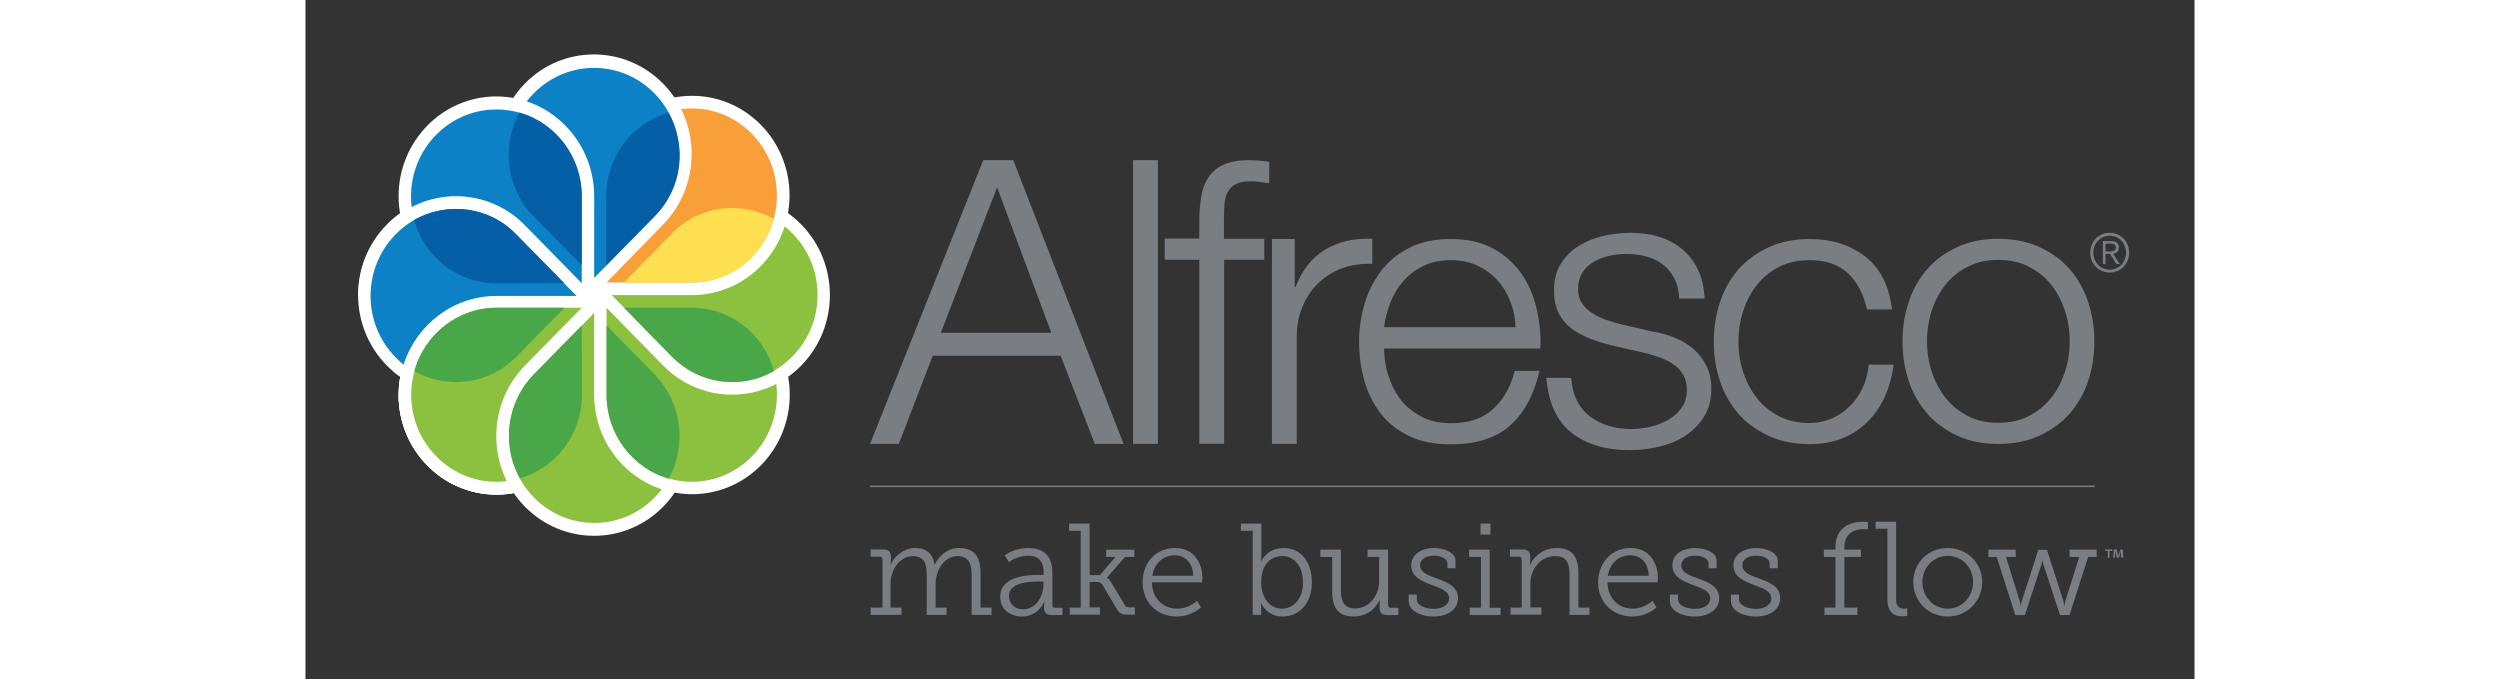 <?xml version="1.0" encoding="utf-8"?>
<!-- Generator: Adobe Illustrator 22.1.0, SVG Export Plug-In . SVG Version: 6.00 Build 0)  -->
<!DOCTYPE svg PUBLIC "-//W3C//DTD SVG 1.1//EN" "http://www.w3.org/Graphics/SVG/1.1/DTD/svg11.dtd">
<svg version="1.1"
		 id="Layer_1"
		 xmlns="http://www.w3.org/2000/svg"
		 xmlns:xlink="http://www.w3.org/1999/xlink"
		 x="0px" y="0px"
	 	 viewBox="0 0 912.8 328.2"
		 style="enable-background:new 0 0 912.8 328.2;" 
		 xml:space="preserve"
	 	 height="255.16"
   	 width="939.173">
<rect x="0" y="0" width="912.8" height="328.2" fill="#333333" stroke="none"/>
<style type="text/css">
	.st0{fill:#7A7E82;}
	.st1{fill:#FFFFFF;}
	.st2{fill:#8CC03F;}
	.st3{fill:#F99F39;}
	.st4{fill:#0D81C5;}
	.st5{fill:#045FA6;}
	.st6{fill:#FDDF4F;}
	.st7{fill:#4AA749;}
	.st8{fill:none;stroke:#7A7E82;stroke-width:0.75;stroke-miterlimit:10;}
</style>
<g>
	<g>
		<g>
			<path class="st0" d="M273.5,293.6h5.3v-23.2c0-0.9-0.5-1.4-1.4-1.4h-4.3v-3.5h6c2.6,0,3.8,1.1,3.8,3.5v1.8c0,1.3-0.3,2.3-0.3,2.3
				h0.1c1.6-4.3,6.7-8.3,11.7-8.3c5.7,0,8.7,2.7,9.6,8h0.1c1.8-4.2,6.3-8,11.7-8c7.6,0,10.4,4.5,10.4,12.2v16.6h5.3v3.5h-9.6v-19
				c0-5.1-1.1-9.4-6.8-9.4c-6.4,0-10.6,6.8-10.6,13.3v11.6h5.3v3.5h-9.6v-19c0-4.8-0.6-9.4-6.7-9.4c-6.5,0-10.8,6.8-10.8,13.4v11.5
				h5.3v3.5h-14.9V293.6z"/>
			<path class="st0" d="M354.6,277.8h2.1v-1.3c0-5.9-3.2-8-7.6-8c-5.3,0-9.2,3.1-9.2,3.1l-2-3.2c0,0,4.3-3.6,11.4-3.6
				c7.7,0,11.6,4.1,11.6,11.9v15.6c0,0.9,0.5,1.4,1.4,1.4h3.5v3.5h-5.1c-2.7,0-3.8-1.2-3.8-3.5v-0.6c0-1.5,0.2-2.4,0.2-2.4h-0.1
				c0,0-2.7,7.2-10.8,7.2c-5.1,0-10.5-3-10.5-9.4C335.6,278.2,349.2,277.8,354.6,277.8z M346.7,294.4c6.3,0,9.9-6.3,9.9-11.9V281
				h-1.8c-2.6,0-14.9-0.3-14.9,7C340,291.3,342.3,294.4,346.7,294.4z"/>
			<path class="st0" d="M369.3,293.6h5.3v-37.1H369V253h9.9v24.9h5l7.5-8.8h-4.5v-3.5h13.6v3.5H396l-8.7,10v0.1
				c0.1,0,0.9,0.4,2.2,2.5l6.3,10.5c0.6,1.1,1.1,1.3,2.9,1.3h2.1v3.5h-3.5c-3.1,0-4-0.6-5.5-3.1l-6.7-11.4c-0.8-1.1-1.6-1.3-3.1-1.3
				h-3.1v12.3h5v3.5h-14.6V293.6z"/>
			<path class="st0" d="M420.2,264.8c8.7,0,13.2,6.7,13.2,14.6c0,0.8-0.2,2-0.2,2H409c0.2,8.1,5.7,12.7,12.2,12.7
				c5.8,0,9.6-3.8,9.6-3.8l1.9,3.2c0,0-4.5,4.4-11.7,4.4c-9.4,0-16.5-6.8-16.5-16.5C404.6,271,411.6,264.8,420.2,264.8z M429,278.2
				c-0.3-6.7-4.3-9.9-8.9-9.9c-5.3,0-9.9,3.5-10.9,9.9H429z"/>
			<path class="st0" d="M457.7,256.5H452V253h9.9v15.6c0,1.5-0.2,2.6-0.2,2.6h0.1c0,0,2.8-6.4,10.8-6.4c8.5,0,13.7,6.8,13.7,16.6
				c0,10-6,16.5-14.2,16.5c-7.6,0-10.4-6.5-10.4-6.5h-0.1c0,0,0.2,1.1,0.2,2.6v3.1h-4.1V256.5z M471.8,294.1
				c5.6,0,10.2-4.6,10.2-12.7c0-7.7-4.1-12.7-10-12.7c-5.3,0-10.2,3.8-10.2,12.7C461.8,287.8,465.1,294.1,471.8,294.1z"/>
			<path class="st0" d="M496.1,269.1h-5.7v-3.5h9.9v19c0,5,0.8,9.4,6.9,9.4c7.1,0,11.6-6.5,11.6-13.4v-11.5h-5.6v-3.5h9.9v26.7
				c0,0.9,0.5,1.4,1.4,1.4h3.6v3.5h-5.3c-2.6,0-3.8-1.1-3.8-3.5v-1.6c0-1.3,0.1-2.3,0.1-2.3H519c-0.8,2.4-4.7,8.1-12.5,8.1
				c-7.3,0-10.4-4-10.4-12.2V269.1z"/>
			<path class="st0" d="M533.1,287.3h3.9v2.3c0,3.2,4.6,4.6,8.2,4.6c4,0,7.4-1.8,7.4-5c0-3.6-4-4.9-8.5-6.6
				c-4.8-1.8-9.8-3.9-9.8-9.4c0-5.8,5.7-8.4,10.9-8.4c4.3,0,10.5,1.8,10.5,6.2v3.6h-3.9v-2.3c0-2.3-3.1-3.8-6.5-3.8
				c-3.5,0-6.7,1.5-6.7,4.6c0,3.5,3.8,4.9,8,6.4c4.9,1.8,10.3,3.8,10.3,9.5c0,5.5-4.9,8.9-11.9,8.9c-5.8,0-11.9-2.6-11.9-7.5V287.3z
				"/>
			<path class="st0" d="M562.7,293.6h5.3v-24.5h-5.7v-3.5h9.9v28.1h5.3v3.5h-14.9V293.6z M567.8,253h4.8v5.3h-4.8V253z"/>
			<path class="st0" d="M582.4,293.6h5.3v-23.2c0-0.9-0.5-1.4-1.4-1.4h-4.3v-3.5h6c2.6,0,3.8,1.1,3.8,3.5v1.8c0,1.3-0.2,2.3-0.2,2.3
				h0.1c0.9-2.4,5-8.3,12.9-8.3c7.8,0,10.5,4.5,10.5,12.2v16.6h5.3v3.5h-9.6v-19c0-5-0.8-9.4-6.9-9.4c-7,0-12,6.2-12,13.1v11.7h5.3
				v3.5h-14.9V293.6z"/>
			<path class="st0" d="M640.3,264.8c8.7,0,13.2,6.7,13.2,14.6c0,0.8-0.2,2-0.2,2h-24.2c0.2,8.1,5.7,12.7,12.2,12.7
				c5.8,0,9.6-3.8,9.6-3.8l1.9,3.2c0,0-4.5,4.4-11.7,4.4c-9.4,0-16.5-6.8-16.5-16.5C624.8,271,631.8,264.8,640.3,264.8z
				 M649.1,278.2c-0.3-6.7-4.3-9.9-8.9-9.9c-5.3,0-9.9,3.5-10.9,9.9H649.1z"/>
			<path class="st0" d="M659.3,287.3h3.9v2.3c0,3.2,4.6,4.6,8.2,4.6c4,0,7.4-1.8,7.4-5c0-3.6-4-4.9-8.5-6.6
				c-4.8-1.8-9.8-3.9-9.8-9.4c0-5.8,5.6-8.4,10.9-8.4c4.3,0,10.5,1.8,10.5,6.2v3.6H678v-2.3c0-2.3-3.1-3.8-6.5-3.8
				c-3.5,0-6.7,1.5-6.7,4.6c0,3.5,3.8,4.9,8,6.4c4.9,1.8,10.3,3.8,10.3,9.5c0,5.5-4.9,8.9-11.9,8.9c-5.8,0-11.9-2.6-11.9-7.5V287.3z
				"/>
			<path class="st0" d="M688.8,287.3h3.9v2.3c0,3.2,4.6,4.6,8.2,4.6c4,0,7.4-1.8,7.4-5c0-3.6-4-4.9-8.5-6.6
				c-4.8-1.8-9.8-3.9-9.8-9.4c0-5.8,5.7-8.4,10.9-8.4c4.3,0,10.5,1.8,10.5,6.2v3.6h-3.9v-2.3c0-2.3-3.1-3.8-6.5-3.8
				c-3.5,0-6.7,1.5-6.7,4.6c0,3.5,3.8,4.9,8,6.4c4.9,1.8,10.3,3.8,10.3,9.5c0,5.5-4.9,8.9-11.9,8.9c-5.8,0-11.9-2.6-11.9-7.5V287.3z
				"/>
			<path class="st0" d="M793.5,264.8c9.2,0,16.7,7,16.7,16.4c0,9.5-7.5,16.7-16.7,16.7c-9.2,0-16.6-7.2-16.6-16.7
				C776.9,271.8,784.3,264.8,793.5,264.8z M793.5,294.1c6.8,0,12.3-5.5,12.3-12.9c0-7.2-5.5-12.6-12.3-12.6
				c-6.7,0-12.2,5.4-12.2,12.6C781.3,288.5,786.8,294.1,793.5,294.1z"/>
			<path class="st0" d="M813.3,265.6h13.1v3.5h-4.7l6.6,21.2c0.4,1.1,0.5,2.4,0.5,2.4h0.1c0,0,0.2-1.3,0.5-2.4l7.9-24.6h4.2
				l7.9,24.6c0.3,1.1,0.5,2.4,0.5,2.4h0.1c0,0,0.1-1.3,0.4-2.4l6.7-21.2h-4.7v-3.5h13.1v3.5h-4.1l-9,28.1h-4.6l-7.8-23.7
				c-0.4-1.1-0.6-2.5-0.6-2.5h-0.2c0,0-0.2,1.4-0.6,2.5l-7.8,23.7h-4.6l-9-28.1h-4V265.6z"/>
			<path class="st0" d="M752.7,255.7c0.9,0,1.7,0,2.3,0.1v-3.6c-0.7,0-1.5-0.1-2.3-0.1c-6.1,0-13.4,2.6-13.4,12.4v1.1h-5.6v3.5h5.6
				v24.5H734v3.5h15.9v-3.5h-6.3v-24.5h8v-3.5h-8v-1.1C743.7,257.6,748.4,255.7,752.7,255.7z"/>
			<path class="st0" d="M772.4,294.1c-3.3,0-3.8-2.2-3.8-4.8v-31h0v-2.3h0v-0.5h0v-3.4h-9.9v3.4h5.7v2.8v1.4v29.9
				c0,6.2,3,8.2,7.2,8.2c1.2,0,2.4-0.2,2.4-0.2V294C773.9,294,773.2,294.1,772.4,294.1z"/>
		</g>
		<g>
			<path class="st0" d="M873,265.5v0.7h-1.3v3.3h-0.8v-3.3h-1.3v-0.7H873z M877.3,269.5l-0.1-2.3c0-0.3,0-0.7,0-1.1h0
				c-0.1,0.4-0.2,0.8-0.3,1.2l-0.7,2.2h-0.8l-0.7-2.3c-0.1-0.3-0.2-0.8-0.3-1.1h0c0,0.4,0,0.7,0,1.1l-0.1,2.3h-0.8l0.3-4h1.2l0.7,2
				c0.1,0.3,0.2,0.6,0.3,1h0c0.1-0.4,0.2-0.7,0.3-1l0.7-2h1.1l0.3,4H877.3z"/>
		</g>
	</g>
	<g>
		<g>
			<path class="st0" d="M272.8,214.5h13.9l16.4-42.6h61.8l16.5,42.6h13.9L342,77.4h-14.5L272.8,214.5L272.8,214.5z M334.2,90.5
				l26.2,70.3H307L334.2,90.5L334.2,90.5z"/>
			<polygon class="st0" points="399.9,214.5 411.9,214.5 411.9,77.4 399.9,77.4 399.9,214.5 			"/>
			<path class="st0" d="M463.2,115.4h-19.4v-8.6c0-2.7,0.1-5.2,0.2-7.5c0.1-2.3,0.6-4.3,1.4-6.1c0.8-1.7,2.1-3.1,3.9-4.1
				c1.8-1,4.3-1.5,7.6-1.5c1.4,0,2.8,0.1,4.2,0.3c1.4,0.2,2.9,0.4,4.6,0.7V78.2c-1.9-0.3-3.6-0.5-5.1-0.6c-1.5-0.1-3.2-0.2-4.9-0.2
				c-4.8,0-8.8,0.7-11.9,2.1c-3.1,1.4-5.6,3.4-7.3,5.9c-1.8,2.6-3,5.6-3.6,9.2c-0.6,3.6-1,7.5-1,11.7v9h-16.7v10.2h16.7v88.9h12
				v-88.9h19.4V115.4L463.2,115.4z"/>
			<path class="st0" d="M467,214.5h12v-52c0-5,0.9-9.8,2.7-14.2c1.8-4.4,4.3-8.2,7.5-11.3c3.2-3.1,7.1-5.6,11.5-7.3
				c4.4-1.7,9.4-2.4,14.8-2.2v-12.1c-8.9-0.4-16.5,1.4-22.9,5.3c-6.4,3.9-11.1,9.9-14.2,18H478v-23.2h-11V214.5L467,214.5z"/>
			<path class="st0" d="M596.7,168.2c0.3-6.5-0.4-13-1.9-19.4c-1.5-6.4-4-12-7.5-16.9c-3.5-4.9-8-8.9-13.6-11.9
				c-5.6-3-12.3-4.5-20.2-4.5c-7.9,0-14.6,1.4-20.2,4.3c-5.6,2.8-10.1,6.6-13.7,11.3c-3.5,4.7-6.2,9.9-7.9,15.9
				c-1.7,5.9-2.6,12-2.6,18.1c0,6.7,0.9,13,2.6,19c1.7,6,4.4,11.2,7.9,15.8c3.5,4.5,8.1,8.1,13.7,10.8c5.6,2.7,12.3,4,20.2,4
				c12.4,0,22-3.1,28.8-9.3c6.8-6.2,11.4-14.9,14-26.2h-12c-1.9,7.6-5.3,13.7-10.3,18.3c-4.9,4.7-11.8,7-20.5,7
				c-5.7,0-10.6-1.1-14.7-3.4c-4.1-2.3-7.5-5.1-10-8.5c-2.5-3.4-4.4-7.3-5.7-11.6c-1.3-4.3-1.9-8.5-1.9-12.6H596.7L596.7,168.2z
				 M521.2,158.1c0.5-4.1,1.5-8.1,3.1-12.1c1.6-4,3.7-7.4,6.4-10.4c2.7-3,5.9-5.4,9.7-7.2c3.8-1.8,8.2-2.7,13.1-2.7
				c4.8,0,9.1,0.9,12.9,2.7c3.8,1.8,7,4.2,9.7,7.2c2.7,3,4.7,6.4,6.2,10.3c1.5,3.9,2.3,7.9,2.4,12.2H521.2L521.2,158.1z"/>
			<path class="st0" d="M676.1,144.4c-0.3-5.4-1.3-10-3.2-14c-1.9-4-4.5-7.3-7.7-10c-3.2-2.7-7-4.7-11.2-6
				c-4.2-1.3-8.8-1.9-13.8-1.9c-4.3,0-8.7,0.5-13,1.5c-4.4,1-8.3,2.6-11.9,4.8c-3.6,2.2-6.4,5.1-8.7,8.6c-2.2,3.6-3.3,7.9-3.3,12.9
				c0,4.2,0.7,7.8,2.1,10.7c1.4,2.9,3.3,5.3,5.8,7.3c2.5,2,5.4,3.6,8.7,5c3.3,1.3,6.9,2.5,10.8,3.5l15.4,3.5
				c2.7,0.6,5.3,1.4,7.9,2.3c2.6,0.9,4.9,2,6.9,3.4c2,1.3,3.6,3,4.8,5.1c1.2,2,1.8,4.5,1.8,7.3c0,3.5-0.9,6.4-2.6,8.7
				c-1.7,2.4-3.9,4.3-6.6,5.9c-2.7,1.5-5.6,2.6-8.8,3.3c-3.2,0.7-6.2,1-8.9,1c-8,0-14.7-2.1-20.1-6.2c-5.4-4.2-8.3-10.3-8.9-18.5
				h-12c1,12.2,5.1,21,12.3,26.6c7.2,5.6,16.5,8.3,28.1,8.3c4.6,0,9.2-0.5,13.9-1.6c4.7-1.1,8.9-2.8,12.6-5.2
				c3.7-2.4,6.8-5.4,9.2-9.2c2.4-3.8,3.6-8.3,3.6-13.7c0-4.4-0.8-8.1-2.5-11.3c-1.6-3.2-3.8-5.9-6.4-8.1c-2.6-2.2-5.6-3.9-8.9-5.3
				c-3.4-1.3-6.8-2.3-10.2-2.8l-16-3.7c-2-0.5-4.2-1.2-6.7-2c-2.4-0.8-4.6-1.9-6.7-3.2c-2-1.3-3.7-2.8-5-4.7c-1.3-1.9-2-4.1-2-6.8
				c0-3.2,0.7-5.9,2.1-8.1c1.4-2.2,3.2-3.9,5.5-5.3c2.3-1.3,4.8-2.3,7.5-2.9c2.7-0.6,5.4-0.9,8.1-0.9c3.4,0,6.7,0.4,9.7,1.2
				c3,0.8,5.7,2.1,8.1,3.9c2.3,1.8,4.2,4.1,5.6,6.8c1.4,2.7,2.1,6,2.3,9.7H676.1L676.1,144.4z"/>
			<path class="st0" d="M766.6,149.4c-1.4-11.4-5.7-19.9-13-25.5c-7.3-5.6-16.2-8.4-26.7-8.4c-7.5,0-14.1,1.3-19.9,4
				c-5.8,2.7-10.6,6.2-14.6,10.7c-3.9,4.5-6.9,9.7-8.9,15.8c-2,6-3,12.4-3,19.1c0,6.8,1,13.1,3,19.1c2,6,5,11.2,8.9,15.7
				c3.9,4.5,8.8,8,14.6,10.7c5.8,2.7,12.4,4,19.9,4c11,0,20.1-3.4,27.3-10.2c7.2-6.8,11.6-16.2,13.2-28.2h-12
				c-0.4,4.1-1.4,7.9-3,11.3c-1.7,3.5-3.7,6.4-6.3,8.9c-2.5,2.5-5.5,4.5-8.8,5.9c-3.3,1.4-6.8,2.1-10.5,2.1c-5.7,0-10.7-1.1-15-3.4
				c-4.3-2.3-7.9-5.3-10.7-9c-2.9-3.7-5-7.9-6.5-12.6c-1.5-4.7-2.2-9.5-2.2-14.4c0-4.9,0.7-9.7,2.2-14.4c1.5-4.7,3.6-8.9,6.5-12.6
				c2.9-3.7,6.4-6.7,10.7-8.9c4.3-2.3,9.3-3.4,15-3.4c7.9,0,14,2.1,18.5,6.3c4.5,4.2,7.6,10.1,9.2,17.5H766.6L766.6,149.4z"/>
			<path class="st0" d="M818,115.4c-7.5,0-14.1,1.3-19.9,4c-5.8,2.7-10.6,6.2-14.5,10.7c-3.9,4.5-6.9,9.7-8.9,15.8
				c-2,6-3,12.4-3,19.1c0,6.8,1,13.1,3,19.1c2,6,5,11.2,8.9,15.7c3.9,4.5,8.8,8,14.5,10.7c5.8,2.7,12.4,4,19.9,4
				c7.5,0,14.1-1.3,19.9-4c5.8-2.7,10.6-6.2,14.6-10.7c3.9-4.5,6.9-9.7,8.9-15.7c2-6,3-12.4,3-19.1c0-6.7-1-13-3-19.1
				c-2-6-5-11.3-8.9-15.8c-3.9-4.5-8.8-8-14.6-10.7C832.1,116.8,825.5,115.4,818,115.4L818,115.4z M818,125.6c5.7,0,10.7,1.1,15,3.4
				c4.3,2.3,7.9,5.2,10.8,8.9c2.8,3.7,5,7.9,6.5,12.6c1.5,4.7,2.2,9.5,2.2,14.4c0,4.9-0.7,9.7-2.2,14.4c-1.5,4.7-3.6,8.9-6.5,12.6
				c-2.9,3.7-6.4,6.7-10.8,9c-4.3,2.3-9.3,3.4-15,3.4c-5.7,0-10.7-1.1-15-3.4c-4.3-2.3-7.9-5.3-10.8-9c-2.8-3.7-5-7.9-6.5-12.6
				c-1.5-4.7-2.2-9.5-2.2-14.4c0-4.9,0.7-9.7,2.2-14.4c1.5-4.7,3.6-8.9,6.5-12.6c2.9-3.7,6.4-6.7,10.8-8.9
				C807.3,126.7,812.3,125.6,818,125.6L818,125.6z"/>
			<g>
				<path class="st0" d="M881.2,122.1c0,5.4-4.1,9.6-9.4,9.6c-5.3,0-9.4-4.2-9.4-9.6c0-5.4,4.1-9.6,9.4-9.6
					C877.1,112.5,881.2,116.7,881.2,122.1z M863.9,122.1c0,4.6,3.4,8.2,7.9,8.2c4.5,0,7.9-3.6,7.9-8.2c0-4.6-3.4-8.2-7.9-8.2
					C867.3,113.9,863.9,117.5,863.9,122.1z M869.8,127.6h-1.3v-11.1h4.2c2.4,0,3.5,1.1,3.5,3.1c0,2-1.3,2.8-2.7,3.1l3.2,4.9h-1.6
					l-3.1-4.9h-2.2V127.6z M871.5,121.5c1.6,0,3.3-0.1,3.3-1.9c0-1.5-1.3-1.9-2.6-1.9h-2.4v3.8H871.5z"/>
			</g>
			<g>
				<g>
					<path class="st1" d="M139.5,142.6l-32.2-32.8l-1.2-1.2c-18.4-18.9-48.5-18.9-66.8-0.1c-18.5,18.8-18.5,49.3,0,68.1
						c18.3,18.8,48.3,18.8,66.7,0L139.5,142.6z"/>
				</g>
				<path class="st1" d="M139.5,142.6V189l0.1,1.7c0,26.6-21.2,48.3-47.3,48.3c-26.1,0-47.3-21.5-47.3-48.1
					c0-26.6,21.2-48.2,47.3-48.2H139.5z"/>
				<path class="st1" d="M139.5,142.6V189l0.1,1.7c0,26.6-21.2,48.3-47.3,48.3c-26.1,0-47.3-21.5-47.3-48.1
					c0-26.6,21.2-48.2,47.3-48.2H139.5z"/>
				<path class="st1" d="M139.5,142.6V189l0.1,1.7c0,26.6-21.2,48.3-47.3,48.3c-26.1,0-47.3-21.5-47.3-48.1c0-3,0.3-5.8,0.8-8.6
					c18.4,13.1,43.9,11.2,60.3-5.6L139.5,142.6L139.5,142.6z"/>
				<path class="st2" d="M92.3,148.7c-22.7,0-41.2,18.9-41.2,42.1c0,23.2,18.5,42,41.2,42c22.8,0,41.2-18.8,41.2-42V189v-40.3H92.3
					L92.3,148.7z"/>
				<path class="st1" d="M139.5,142.6l32.1,32.8l1.3,1.2c18.4,18.8,18.4,49.4,0,68.2c-18.5,18.8-48.4,18.8-66.9,0
					c-18.4-18.8-18.4-49.3,0-68.1L139.5,142.6z"/>
				<path class="st2" d="M110.4,180.9c-16.1,16.4-16.1,43.1,0,59.5c16.1,16.4,42.2,16.4,58.3,0c16.1-16.4,16.1-43.1,0-59.5l-1.3-1.2
					l-27.9-28.5L110.4,180.9L110.4,180.9z"/>
				<path class="st1" d="M139.5,142.6H185l1.7-0.1c26.1,0,47.3,21.6,47.3,48.2c0,26.6-21.1,48.1-47.2,48.1
					c-26.1,0-47.3-21.5-47.3-48.1V142.6z"/>
				<path class="st2" d="M145.5,190.7c0,23.2,18.4,42.1,41.2,42.1c22.7,0,41.1-18.8,41.1-42.1c0-23.3-18.4-42-41.1-42H185h-39.5
					v41.9V190.7z"/>
				<path class="st1" d="M139.5,142.6l32.1-32.8l1.2-1.2c18.4-18.8,48.4-18.9,66.8-0.1c18.4,18.8,18.4,49.3,0,68.1
					c-18.4,18.8-48.4,18.8-66.8,0L139.5,142.6z"/>
				<path class="st2" d="M177.1,172.2c16,16.5,42.1,16.5,58.2,0c16.2-16.4,16.2-43,0-59.4c-16.1-16.4-42.2-16.4-58.2,0l-1.3,1.3
					L148,142.6l29,29.6L177.1,172.2z"/>
				<path class="st1" d="M139.5,142.6V96.2v-1.7c0-26.6,21.1-48.2,47.3-48.2c26,0,47.1,21.5,47.1,48.1c0,26.6-21.1,48.2-47.1,48.2
					H139.5z"/>
				<g>
					<path class="st3" d="M186.7,136.5c22.7,0,41.1-18.8,41.1-42.1c0-23.2-18.4-42-41.1-42c-22.8,0-41.3,18.9-41.3,42l0.1,1.8v40.3
						h41H186.7z"/>
					<path class="st1" d="M139.5,142.6l-32.2-32.8l-1.3-1.2c-18.4-18.9-18.4-49.4,0-68.2c18.3-18.8,48.3-18.8,66.8,0
						c18.4,18.8,18.4,49.3,0,68.1L139.5,142.6z"/>
				</g>
				<path class="st4" d="M168.6,104.6c16.1-16.4,16.1-43.1,0-59.5c-16.1-16.4-42.2-16.4-58.3,0c-16.1,16.4-16.1,43.1,0,59.5l1.2,1.3
					l28,28.4L168.6,104.6L168.6,104.6z"/>
				<path class="st1" d="M139.5,143H94l-1.7,0c-26,0-47.3-21.6-47.3-48.2c0-26.6,21.2-48.2,47.2-48.2c26.1,0,47.3,21.6,47.3,48.2
					V143z"/>
				<path class="st4" d="M133.5,94.9c0-23.2-18.4-42-41.3-42c-22.7,0-41.2,18.8-41.2,42c0,23.2,18.5,42.1,41.2,42.1l1.8,0h39.5V94.9
					L133.5,94.9z"/>
				<path class="st1" d="M139.5,143l-114,0c0-12.3,4.5-24.7,13.9-34.1c18.3-18.8,48.3-18.8,66.7,0L139.5,143z"/>
				<path class="st4" d="M101.8,113.3L131,143H92.3c-20.9,0-38.7,13.9-44.9,33.2c-1.3-1.1-2.6-2.2-3.8-3.5
					c-16.2-16.4-16.2-43,0-59.5C59.6,96.9,85.8,96.9,101.8,113.3"/>
				<path class="st5" d="M101.9,113.3l23.1,23.5l-32.8,0.1c-18.9,0-34.8-12.9-39.7-30.6C68.2,97.4,88.7,99.5,101.9,113.3
					L101.9,113.3z"/>
				<path class="st5" d="M133.5,94.9l0,33.3l-23.2-23.6C97,91,94.6,70.4,103.4,54.4C120.7,59.3,133.5,75.6,133.5,94.9L133.5,94.9z"
					/>
				<path class="st5" d="M145.3,128.3V94.9c0-19.3,12.8-35.5,30.1-40.5c8.8,16,7.1,36.1-6.6,50L145.3,128.3z"/>
				<path class="st6" d="M153.9,136.5l23.1-23.7c13.3-13.6,33.6-15.9,49.3-7c-5,17.7-20.1,30.3-38.7,30.7L153.9,136.5z"/>
				<path class="st7" d="M153.9,148.7h32.8c18.9,0,34.8,12.9,39.7,30.6c-15.8,9-36,6.6-49.4-7L153.9,148.7z"/>
				<path class="st7" d="M145.5,190.5v-33.2l23.2,23.6c13.3,13.7,15.6,34.4,6.8,50.4c-17.3-5-30-21.3-30-40.5V190.5z"/>
				<path class="st7" d="M110.4,180.8l23.1-23.5l0.1,33.4c0,19.3-12.7,35.5-30,40.4C94.7,215.2,97.1,194.5,110.4,180.8L110.4,180.8z
					"/>
				<path class="st7" d="M92.5,148.7h32.6L102,172.3c-13.3,13.6-33.7,16-49.4,7c4.9-17.7,20.9-30.6,39.8-30.6H92.5z"/>
			</g>
		</g>
		<line class="st8" x1="864.6" y1="235" x2="272.8" y2="235"/>
	</g>
</g>
</svg>
